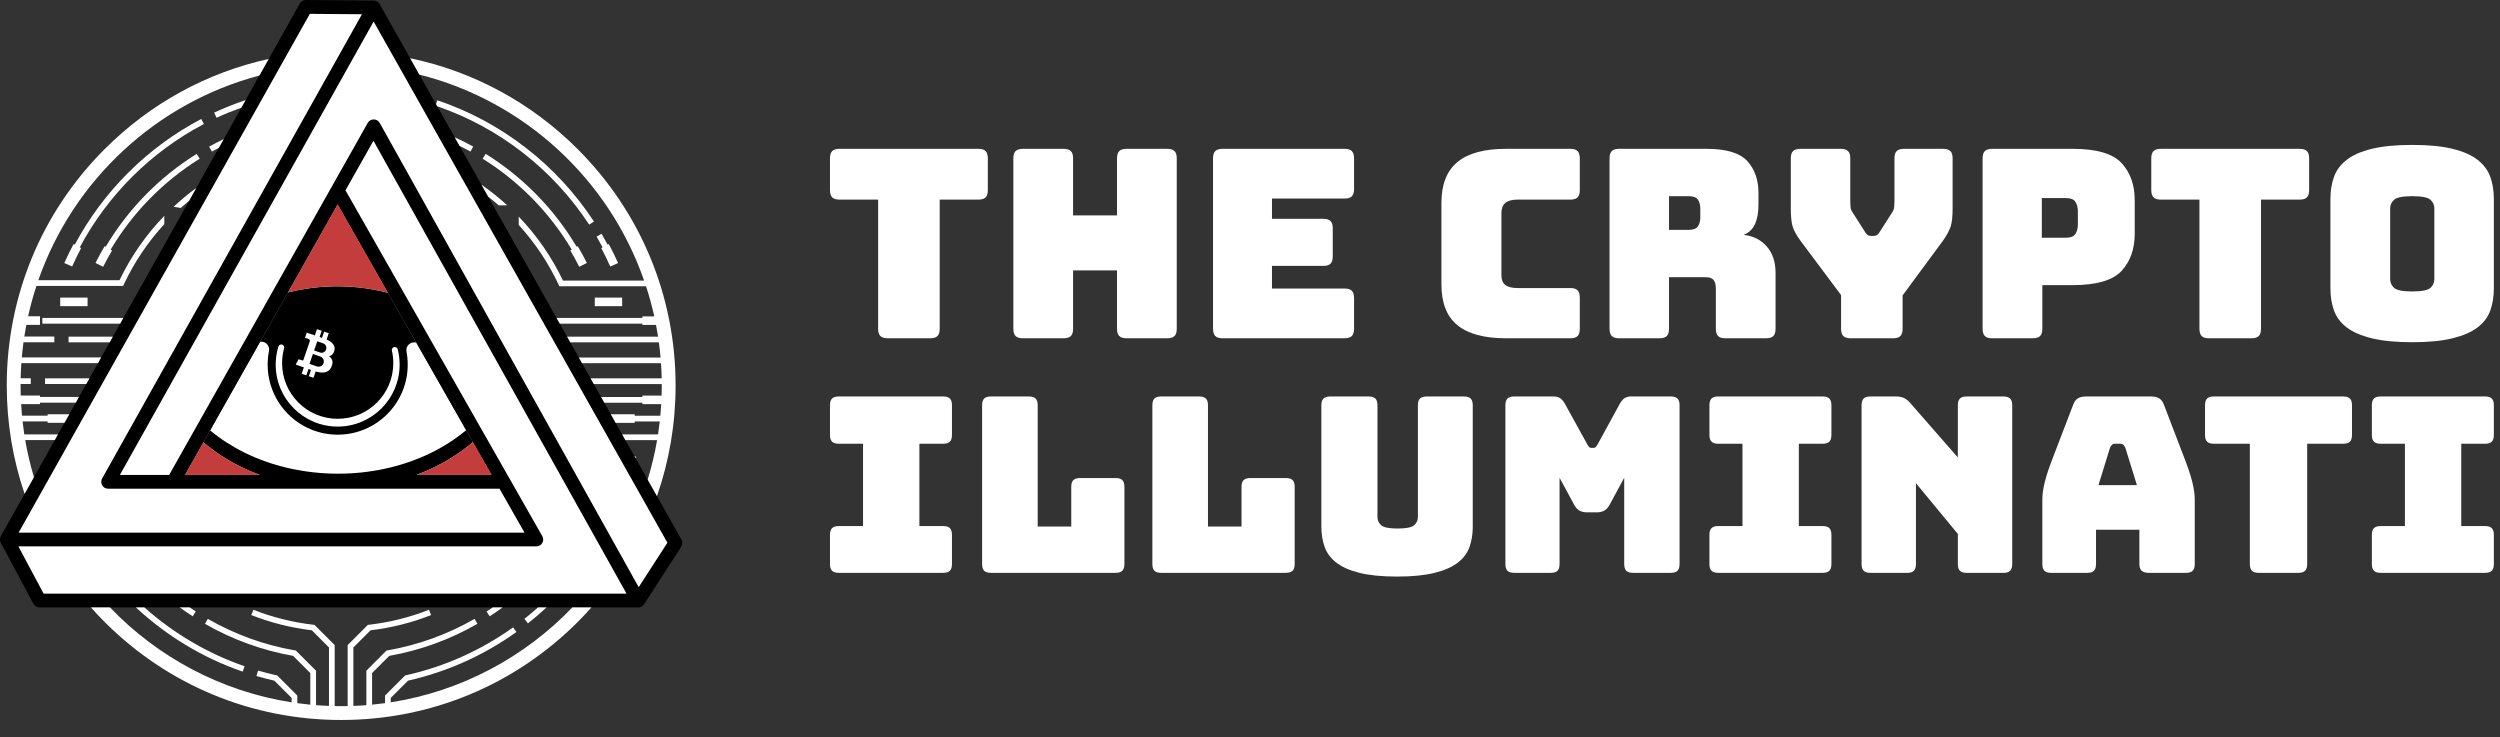 <svg width="139" height="41" viewBox="0 0 139 41" fill="none" xmlns="http://www.w3.org/2000/svg">
<rect x="0" y="0" width="139" height="41" fill="#333333" stroke="none"/>
<g clip-path="url(#clip0_103_11)">
<path d="M51.72 18.808H49.35C49.165 18.808 49.031 18.766 48.949 18.683C48.865 18.6 48.824 18.466 48.824 18.281V11.098H46.673C46.488 11.098 46.353 11.056 46.271 10.973C46.188 10.89 46.147 10.756 46.147 10.571V8.802C46.147 8.617 46.188 8.482 46.271 8.4C46.354 8.317 46.488 8.275 46.673 8.275H54.397C54.582 8.275 54.715 8.317 54.798 8.4C54.882 8.483 54.923 8.617 54.923 8.802V10.572C54.923 10.758 54.882 10.892 54.798 10.974C54.715 11.057 54.582 11.099 54.397 11.099H52.247V18.281C52.247 18.466 52.205 18.601 52.122 18.683C52.039 18.766 51.906 18.808 51.72 18.808Z" fill="white"/>
<path d="M59.137 18.808H56.869C56.684 18.808 56.549 18.766 56.467 18.683C56.384 18.6 56.343 18.466 56.343 18.281V8.802C56.343 8.617 56.384 8.482 56.467 8.4C56.55 8.318 56.684 8.275 56.869 8.275H59.137C59.322 8.275 59.456 8.317 59.539 8.4C59.622 8.483 59.663 8.617 59.663 8.802V11.977H62.106V8.802C62.106 8.617 62.148 8.482 62.231 8.4C62.314 8.317 62.448 8.275 62.633 8.275H64.9C65.086 8.275 65.22 8.317 65.302 8.4C65.385 8.483 65.427 8.617 65.427 8.802V18.281C65.427 18.466 65.385 18.601 65.302 18.683C65.219 18.766 65.086 18.808 64.9 18.808H62.633C62.448 18.808 62.313 18.766 62.231 18.683C62.148 18.6 62.106 18.466 62.106 18.281V15.034H59.663V18.281C59.663 18.466 59.622 18.601 59.539 18.683C59.456 18.765 59.322 18.808 59.137 18.808Z" fill="white"/>
<path d="M74.759 18.808H67.972C67.787 18.808 67.652 18.766 67.57 18.683C67.487 18.6 67.445 18.466 67.445 18.281V8.802C67.445 8.617 67.487 8.482 67.57 8.4C67.653 8.318 67.787 8.275 67.972 8.275H74.759C74.944 8.275 75.078 8.317 75.161 8.4C75.244 8.483 75.286 8.617 75.286 8.802V10.514C75.286 10.699 75.244 10.834 75.161 10.916C75.078 10.999 74.944 11.04 74.759 11.04H70.722V12.166H73.575C73.76 12.166 73.894 12.208 73.977 12.291C74.06 12.374 74.101 12.508 74.101 12.693V14.258C74.101 14.443 74.06 14.578 73.977 14.66C73.894 14.743 73.76 14.784 73.575 14.784H70.722V16.043H74.759C74.944 16.043 75.078 16.084 75.161 16.167C75.244 16.25 75.286 16.384 75.286 16.569V18.281C75.286 18.466 75.244 18.601 75.161 18.683C75.078 18.765 74.944 18.808 74.759 18.808V18.808Z" fill="white"/>
<path d="M87.311 18.808H83.741C82.521 18.808 81.617 18.564 81.027 18.076C80.437 17.589 80.143 16.838 80.143 15.823V11.274C80.143 10.26 80.438 9.507 81.027 9.014C81.618 8.521 82.521 8.275 83.741 8.275H87.311C87.496 8.275 87.629 8.317 87.712 8.4C87.795 8.483 87.837 8.617 87.837 8.802V10.572C87.837 10.758 87.795 10.892 87.712 10.974C87.629 11.056 87.496 11.099 87.311 11.099H84.37C84.068 11.099 83.844 11.159 83.698 11.282C83.552 11.404 83.479 11.587 83.479 11.831V15.312C83.479 15.556 83.552 15.734 83.698 15.846C83.844 15.959 84.068 16.015 84.37 16.015H87.311C87.496 16.015 87.629 16.056 87.712 16.139C87.795 16.222 87.837 16.356 87.837 16.541V18.282C87.837 18.468 87.795 18.602 87.712 18.684C87.629 18.767 87.496 18.809 87.311 18.809V18.808Z" fill="white"/>
<path d="M92.271 18.808H90.018C89.832 18.808 89.698 18.766 89.616 18.683C89.533 18.6 89.491 18.466 89.491 18.281V8.802C89.491 8.617 89.533 8.482 89.616 8.4C89.699 8.318 89.832 8.275 90.018 8.275H94.889C95.981 8.275 96.734 8.502 97.149 8.956C97.563 9.409 97.77 9.996 97.77 10.718V11.391C97.77 11.8 97.71 12.149 97.588 12.437C97.465 12.724 97.253 12.932 96.951 13.059C97.478 13.117 97.904 13.332 98.231 13.702C98.557 14.073 98.721 14.565 98.721 15.18V18.281C98.721 18.466 98.68 18.601 98.597 18.683C98.514 18.766 98.38 18.808 98.195 18.808H95.927C95.742 18.808 95.607 18.766 95.525 18.683C95.442 18.6 95.401 18.466 95.401 18.281V16.043C95.401 15.828 95.359 15.67 95.276 15.568C95.193 15.466 95.049 15.414 94.845 15.414H92.797V18.281C92.797 18.466 92.756 18.601 92.673 18.683C92.59 18.765 92.456 18.808 92.271 18.808V18.808ZM92.797 10.908V12.78H93.894C94.148 12.78 94.319 12.714 94.406 12.583C94.494 12.451 94.537 12.288 94.537 12.092V11.595C94.537 11.4 94.494 11.237 94.406 11.104C94.319 10.973 94.148 10.907 93.894 10.907H92.797V10.908Z" fill="white"/>
<path d="M105.26 18.808H102.89C102.705 18.808 102.57 18.766 102.488 18.683C102.405 18.6 102.364 18.466 102.364 18.281V16.409L100.125 13.41C99.9 13.108 99.752 12.844 99.679 12.62C99.606 12.395 99.569 12.06 99.569 11.611V8.802C99.569 8.617 99.611 8.482 99.694 8.4C99.777 8.317 99.911 8.275 100.096 8.275H102.349C102.534 8.275 102.668 8.317 102.751 8.4C102.834 8.483 102.875 8.617 102.875 8.802V11.201C102.875 11.299 102.88 11.401 102.89 11.508C102.9 11.616 102.938 11.718 103.007 11.816L103.679 12.869C103.727 12.957 103.779 13.021 103.833 13.059C103.887 13.098 103.952 13.117 104.031 13.117H104.177C104.255 13.117 104.32 13.098 104.374 13.059C104.428 13.02 104.479 12.957 104.528 12.869L105.2 11.816C105.269 11.718 105.307 11.616 105.317 11.508C105.327 11.402 105.332 11.299 105.332 11.201V8.802C105.332 8.617 105.373 8.482 105.456 8.4C105.539 8.317 105.673 8.275 105.858 8.275H108.038C108.224 8.275 108.357 8.317 108.44 8.4C108.523 8.483 108.565 8.617 108.565 8.802V11.611C108.565 12.06 108.526 12.395 108.448 12.62C108.37 12.844 108.224 13.108 108.009 13.41L105.785 16.423V18.281C105.785 18.466 105.744 18.601 105.661 18.683C105.578 18.766 105.444 18.808 105.259 18.808H105.26Z" fill="white"/>
<path d="M113.028 18.808H110.76C110.575 18.808 110.44 18.766 110.358 18.683C110.275 18.6 110.233 18.466 110.233 18.281V8.802C110.233 8.617 110.275 8.482 110.358 8.4C110.441 8.318 110.575 8.275 110.76 8.275H115.237C116.563 8.275 117.47 8.539 117.958 9.066C118.445 9.592 118.69 10.28 118.69 11.128V13.001C118.69 13.849 118.446 14.536 117.958 15.063C117.47 15.589 116.564 15.853 115.237 15.853H113.554V18.281C113.554 18.466 113.513 18.601 113.429 18.683C113.346 18.765 113.213 18.808 113.028 18.808V18.808ZM113.525 11.01V13.219H114.842C115.125 13.219 115.31 13.146 115.397 13.001C115.485 12.854 115.529 12.688 115.529 12.503V11.727C115.529 11.542 115.485 11.376 115.397 11.23C115.31 11.084 115.125 11.011 114.842 11.011H113.525V11.01Z" fill="white"/>
<path d="M125.185 18.808H122.815C122.63 18.808 122.495 18.766 122.413 18.683C122.33 18.6 122.289 18.466 122.289 18.281V11.098H120.138C119.953 11.098 119.818 11.056 119.736 10.973C119.653 10.89 119.611 10.756 119.611 10.571V8.802C119.611 8.617 119.653 8.482 119.736 8.4C119.819 8.318 119.953 8.275 120.138 8.275H127.861C128.047 8.275 128.18 8.317 128.263 8.4C128.346 8.483 128.388 8.617 128.388 8.802V10.572C128.388 10.758 128.346 10.892 128.263 10.974C128.18 11.057 128.047 11.099 127.861 11.099H125.712V18.281C125.712 18.466 125.67 18.601 125.587 18.683C125.504 18.766 125.37 18.808 125.185 18.808V18.808Z" fill="white"/>
<path d="M138.658 16.043C138.658 16.492 138.591 16.898 138.46 17.264C138.329 17.63 138.094 17.942 137.757 18.201C137.42 18.459 136.958 18.661 136.367 18.808C135.777 18.954 135.029 19.027 134.122 19.027C133.215 19.027 132.464 18.954 131.869 18.808C131.274 18.662 130.808 18.46 130.473 18.201C130.136 17.942 129.902 17.63 129.77 17.264C129.639 16.898 129.572 16.492 129.572 16.043V11.054C129.572 10.606 129.639 10.199 129.77 9.833C129.901 9.467 130.136 9.152 130.473 8.89C130.809 8.626 131.274 8.421 131.869 8.276C132.464 8.13 133.215 8.057 134.122 8.057C135.029 8.057 135.778 8.13 136.367 8.276C136.958 8.421 137.42 8.627 137.757 8.89C138.094 9.152 138.328 9.468 138.46 9.833C138.591 10.199 138.658 10.606 138.658 11.054V16.043ZM132.894 15.516C132.894 15.712 132.967 15.874 133.113 16.007C133.259 16.138 133.596 16.205 134.122 16.205C134.649 16.205 134.986 16.138 135.131 16.007C135.277 15.876 135.35 15.712 135.35 15.516V11.581C135.35 11.395 135.277 11.237 135.131 11.106C134.986 10.974 134.649 10.908 134.122 10.908C133.596 10.908 133.259 10.974 133.113 11.106C132.967 11.237 132.894 11.395 132.894 11.581V15.515V15.516Z" fill="white"/>
<path d="M46.637 31.85C46.465 31.85 46.34 31.812 46.262 31.735C46.185 31.657 46.147 31.532 46.147 31.36V29.739C46.147 29.567 46.185 29.442 46.262 29.365C46.34 29.287 46.465 29.249 46.637 29.249H47.985V24.672H46.637C46.465 24.672 46.34 24.634 46.262 24.556C46.185 24.479 46.147 24.354 46.147 24.182V22.533C46.147 22.361 46.185 22.236 46.262 22.159C46.34 22.081 46.465 22.043 46.637 22.043H52.439C52.611 22.043 52.736 22.082 52.814 22.159C52.891 22.236 52.929 22.361 52.929 22.533V24.182C52.929 24.354 52.891 24.479 52.814 24.556C52.736 24.634 52.611 24.672 52.439 24.672H51.118V29.249H52.439C52.611 29.249 52.736 29.288 52.814 29.365C52.891 29.442 52.929 29.567 52.929 29.739V31.36C52.929 31.532 52.891 31.657 52.814 31.735C52.736 31.812 52.611 31.85 52.439 31.85H46.637Z" fill="white"/>
<path d="M62.028 31.85H55.095C54.922 31.85 54.798 31.812 54.72 31.735C54.643 31.657 54.605 31.532 54.605 31.36V22.534C54.605 22.361 54.643 22.236 54.72 22.159C54.798 22.081 54.922 22.043 55.095 22.043H57.206C57.378 22.043 57.503 22.083 57.58 22.159C57.658 22.236 57.696 22.361 57.696 22.534V29.276H59.562V27.069C59.562 26.896 59.6 26.772 59.678 26.694C59.755 26.617 59.88 26.579 60.052 26.579H62.027C62.199 26.579 62.324 26.618 62.401 26.694C62.479 26.772 62.517 26.896 62.517 27.069V31.359C62.517 31.531 62.479 31.656 62.401 31.733C62.324 31.811 62.199 31.849 62.027 31.849L62.028 31.85Z" fill="white"/>
<path d="M71.495 31.85H64.562C64.39 31.85 64.265 31.812 64.187 31.735C64.11 31.657 64.072 31.532 64.072 31.36V22.534C64.072 22.361 64.11 22.236 64.187 22.159C64.265 22.081 64.39 22.043 64.562 22.043H66.673C66.845 22.043 66.97 22.083 67.047 22.159C67.125 22.236 67.163 22.361 67.163 22.534V29.276H69.029V27.069C69.029 26.896 69.067 26.772 69.144 26.694C69.222 26.617 69.347 26.579 69.519 26.579H71.494C71.666 26.579 71.791 26.618 71.868 26.694C71.946 26.772 71.984 26.896 71.984 27.069V31.359C71.984 31.531 71.946 31.656 71.868 31.733C71.791 31.811 71.666 31.849 71.494 31.849L71.495 31.85Z" fill="white"/>
<path d="M81.886 29.277C81.886 29.695 81.825 30.074 81.703 30.415C81.58 30.756 81.362 31.046 81.048 31.287C80.735 31.527 80.306 31.716 79.762 31.852C79.217 31.988 78.522 32.057 77.677 32.057C76.832 32.057 76.138 31.988 75.593 31.852C75.048 31.716 74.62 31.527 74.306 31.287C73.993 31.046 73.774 30.755 73.652 30.415C73.529 30.074 73.468 29.696 73.468 29.277V22.535C73.468 22.363 73.506 22.238 73.584 22.161C73.661 22.083 73.786 22.045 73.958 22.045H76.097C76.269 22.045 76.394 22.084 76.472 22.161C76.549 22.238 76.587 22.363 76.587 22.535V28.746C76.587 28.927 76.655 29.08 76.792 29.202C76.928 29.325 77.232 29.386 77.704 29.386C78.176 29.386 78.493 29.325 78.63 29.202C78.766 29.08 78.835 28.927 78.835 28.746V22.535C78.835 22.363 78.873 22.238 78.95 22.161C79.028 22.083 79.152 22.045 79.325 22.045H81.395C81.567 22.045 81.692 22.084 81.77 22.161C81.847 22.238 81.885 22.363 81.885 22.535V29.277H81.886Z" fill="white"/>
<path d="M86.22 31.85H84.19C84.017 31.85 83.892 31.812 83.815 31.735C83.738 31.657 83.7 31.532 83.7 31.36V22.533C83.7 22.361 83.738 22.236 83.815 22.159C83.892 22.081 84.017 22.043 84.19 22.043H86.383C86.528 22.043 86.649 22.076 86.743 22.139C86.839 22.203 86.927 22.307 87.009 22.452L88.235 24.672C88.28 24.754 88.319 24.813 88.35 24.849C88.382 24.885 88.425 24.903 88.48 24.903H88.602C88.657 24.903 88.7 24.885 88.732 24.849C88.763 24.813 88.802 24.754 88.847 24.672L90.06 22.452C90.142 22.308 90.23 22.203 90.326 22.139C90.421 22.076 90.541 22.043 90.687 22.043H92.894C93.066 22.043 93.191 22.082 93.268 22.159C93.346 22.236 93.384 22.361 93.384 22.533V31.36C93.384 31.532 93.345 31.657 93.268 31.735C93.191 31.812 93.066 31.85 92.894 31.85H90.797C90.624 31.85 90.499 31.812 90.422 31.735C90.345 31.657 90.306 31.532 90.306 31.36V26.566L89.503 28.05C89.421 28.205 89.324 28.316 89.21 28.384C89.097 28.452 88.954 28.486 88.782 28.486H88.237C88.065 28.486 87.921 28.452 87.808 28.384C87.695 28.316 87.597 28.205 87.516 28.05L86.712 26.566V31.36C86.712 31.532 86.673 31.657 86.597 31.735C86.519 31.812 86.394 31.85 86.222 31.85H86.22Z" fill="white"/>
<path d="M95.534 31.85C95.362 31.85 95.237 31.812 95.16 31.735C95.082 31.657 95.044 31.532 95.044 31.36V29.739C95.044 29.567 95.082 29.442 95.16 29.365C95.237 29.287 95.362 29.249 95.534 29.249H96.882V24.672H95.534C95.362 24.672 95.237 24.634 95.16 24.556C95.082 24.479 95.044 24.354 95.044 24.182V22.533C95.044 22.361 95.082 22.236 95.16 22.159C95.237 22.081 95.362 22.043 95.534 22.043H101.337C101.509 22.043 101.634 22.082 101.711 22.159C101.789 22.236 101.827 22.361 101.827 22.533V24.182C101.827 24.354 101.789 24.479 101.711 24.556C101.634 24.634 101.509 24.672 101.337 24.672H100.015V29.249H101.337C101.509 29.249 101.634 29.288 101.711 29.365C101.789 29.442 101.827 29.567 101.827 29.739V31.36C101.827 31.532 101.789 31.657 101.711 31.735C101.634 31.812 101.509 31.85 101.337 31.85H95.534Z" fill="white"/>
<path d="M106.036 31.85H103.994C103.821 31.85 103.696 31.812 103.619 31.735C103.542 31.657 103.503 31.532 103.503 31.36V22.534C103.503 22.361 103.542 22.236 103.619 22.159C103.696 22.081 103.821 22.043 103.994 22.043H105.41C105.582 22.043 105.73 22.071 105.853 22.125C105.975 22.18 106.095 22.274 106.213 22.411L108.856 25.435V22.535C108.856 22.362 108.894 22.238 108.972 22.16C109.049 22.083 109.174 22.044 109.346 22.044H111.389C111.561 22.044 111.686 22.084 111.764 22.16C111.841 22.238 111.879 22.362 111.879 22.535V31.361C111.879 31.534 111.841 31.658 111.764 31.736C111.686 31.813 111.561 31.852 111.389 31.852H109.346C109.174 31.852 109.049 31.813 108.972 31.736C108.894 31.658 108.856 31.534 108.856 31.361V29.686L106.527 26.866V31.361C106.527 31.534 106.488 31.658 106.411 31.736C106.333 31.813 106.209 31.852 106.036 31.852V31.85Z" fill="white"/>
<path d="M116.538 31.361C116.538 31.533 116.498 31.658 116.422 31.735C116.345 31.813 116.22 31.851 116.047 31.851H114.045C113.873 31.851 113.748 31.813 113.671 31.735C113.593 31.658 113.555 31.533 113.555 31.361V27.765C113.555 27.492 113.598 27.179 113.684 26.826C113.771 26.472 113.904 26.058 114.087 25.586L115.272 22.495C115.326 22.34 115.41 22.227 115.524 22.154C115.637 22.081 115.785 22.045 115.967 22.045H119.63C119.802 22.045 119.946 22.081 120.059 22.154C120.172 22.227 120.257 22.34 120.311 22.495L121.496 25.586C121.678 26.058 121.812 26.472 121.898 26.826C121.985 27.179 122.028 27.492 122.028 27.765V31.361C122.028 31.533 121.99 31.658 121.912 31.735C121.835 31.813 121.71 31.851 121.538 31.851H119.481C119.299 31.851 119.165 31.813 119.079 31.735C118.992 31.658 118.949 31.533 118.949 31.361V29.454H116.539V31.361H116.538ZM117.314 24.904L116.674 26.975H118.813L118.172 24.904C118.136 24.822 118.097 24.763 118.057 24.727C118.016 24.691 117.968 24.673 117.913 24.673H117.572C117.518 24.673 117.471 24.691 117.429 24.727C117.388 24.763 117.349 24.822 117.313 24.904H117.314Z" fill="white"/>
<path d="M127.789 31.85H125.582C125.409 31.85 125.285 31.812 125.207 31.735C125.13 31.657 125.091 31.532 125.091 31.36V24.672H123.089C122.917 24.672 122.792 24.634 122.715 24.557C122.637 24.479 122.599 24.354 122.599 24.182V22.534C122.599 22.361 122.637 22.236 122.715 22.159C122.792 22.081 122.917 22.043 123.089 22.043H130.281C130.453 22.043 130.578 22.083 130.656 22.159C130.733 22.236 130.771 22.361 130.771 22.534V24.182C130.771 24.354 130.733 24.479 130.656 24.557C130.578 24.634 130.453 24.672 130.281 24.672H128.279V31.36C128.279 31.532 128.239 31.657 128.163 31.735C128.086 31.812 127.961 31.85 127.789 31.85V31.85Z" fill="white"/>
<path d="M132.365 31.85C132.193 31.85 132.068 31.812 131.991 31.735C131.913 31.657 131.875 31.532 131.875 31.36V29.739C131.875 29.567 131.913 29.442 131.991 29.365C132.068 29.287 132.193 29.249 132.365 29.249H133.713V24.672H132.365C132.193 24.672 132.068 24.634 131.991 24.556C131.913 24.479 131.875 24.354 131.875 24.182V22.533C131.875 22.361 131.913 22.236 131.991 22.159C132.068 22.081 132.193 22.043 132.365 22.043H138.168C138.34 22.043 138.465 22.082 138.542 22.159C138.62 22.236 138.658 22.361 138.658 22.533V24.182C138.658 24.354 138.62 24.479 138.542 24.556C138.465 24.634 138.34 24.672 138.168 24.672H136.846V29.249H138.168C138.34 29.249 138.465 29.288 138.542 29.365C138.62 29.442 138.658 29.567 138.658 29.739V31.36C138.658 31.532 138.62 31.657 138.542 31.735C138.465 31.812 138.34 31.85 138.168 31.85H132.365V31.85Z" fill="white"/>
</g>
<g clip-path="url(#clip1_103_11)">
<path d="M18.772 11.361L27.335 26.408H10.284L18.772 11.361Z" fill="white"/>
<path d="M25.917 23.918C25.309 24.426 24.636 24.854 23.918 25.202C22.341 25.965 20.547 26.343 18.754 26.337C16.961 26.33 15.17 25.941 13.599 25.167C12.911 24.829 12.267 24.415 11.682 23.93L11.309 24.593C11.943 25.133 12.647 25.59 13.4 25.961C13.739 26.128 14.088 26.276 14.444 26.409H23.15C23.478 26.286 23.8 26.149 24.114 25.998C24.9 25.617 25.634 25.144 26.294 24.579L25.918 23.919L25.917 23.918Z" fill="black"/>
<path d="M14.46 19.004C14.594 18.981 14.723 19.019 14.825 19.114C14.939 19.219 14.985 19.363 14.955 19.514C14.908 19.754 14.883 20.004 14.882 20.261C14.879 21.336 15.311 22.311 16.013 23.018C16.715 23.725 17.687 24.164 18.762 24.168C19.837 24.171 20.812 23.739 21.519 23.037C22.226 22.335 22.665 21.363 22.669 20.287C22.669 20.034 22.646 19.787 22.601 19.547C22.572 19.395 22.62 19.251 22.735 19.147C22.849 19.043 22.997 19.009 23.146 19.051H23.148L21.571 16.28C20.656 16.042 19.723 15.921 18.789 15.918C17.857 15.915 16.924 16.029 16.009 16.26L14.46 19.004V19.004ZM21.868 20.206C21.869 19.962 21.842 19.724 21.789 19.496C21.768 19.407 21.823 19.319 21.911 19.297C22 19.275 22.09 19.329 22.112 19.417C22.113 19.423 22.115 19.43 22.117 19.436C22.185 19.708 22.22 19.993 22.22 20.285C22.216 21.236 21.828 22.095 21.202 22.717C20.576 23.339 19.714 23.721 18.762 23.718C17.811 23.714 16.951 23.326 16.33 22.7C15.708 22.075 15.325 21.212 15.329 20.261C15.33 19.972 15.367 19.688 15.437 19.416C15.45 19.366 15.464 19.317 15.479 19.269C15.505 19.182 15.597 19.132 15.684 19.157C15.771 19.182 15.823 19.274 15.798 19.362C15.725 19.623 15.685 19.899 15.684 20.184C15.679 21.892 17.058 23.28 18.765 23.285C20.473 23.291 21.861 21.912 21.867 20.205L21.868 20.206Z" fill="black"/>
<path d="M37.889 29.999L21.108 0.228C21.108 0.228 21.107 0.226 21.107 0.226C21.107 0.226 21.106 0.224 21.105 0.223C21.1 0.215 21.094 0.207 21.088 0.199C21.085 0.194 21.081 0.189 21.078 0.184C21.072 0.175 21.065 0.168 21.058 0.16C21.053 0.155 21.049 0.15 21.045 0.145C21.038 0.138 21.03 0.131 21.022 0.125C21.017 0.121 21.013 0.117 21.007 0.112C20.998 0.105 20.989 0.1 20.979 0.094C20.974 0.091 20.97 0.087 20.966 0.085C20.951 0.076 20.937 0.068 20.921 0.062C20.92 0.062 20.919 0.061 20.916 0.061C20.903 0.055 20.889 0.05 20.874 0.046C20.869 0.045 20.863 0.044 20.859 0.043C20.847 0.04 20.836 0.037 20.825 0.036C20.819 0.035 20.812 0.035 20.806 0.034C20.796 0.034 20.786 0.032 20.776 0.032L17.008 0H17.004C16.865 0 16.737 0.075 16.669 0.196L0.049 29.808C0.043 29.818 0.039 29.828 0.034 29.839C0.033 29.841 0.032 29.844 0.031 29.846C0.025 29.858 0.021 29.871 0.017 29.884C0.016 29.887 0.015 29.89 0.014 29.893C0.01 29.906 0.008 29.918 0.006 29.931C0.006 29.934 0.004 29.938 0.003 29.942C0.002 29.954 0.001 29.966 0.001 29.978C0.001 29.983 0.001 29.987 0 29.992C0 30.003 0 30.015 0.001 30.026C0.001 30.031 0.001 30.036 0.003 30.041C0.004 30.052 0.006 30.063 0.008 30.074C0.01 30.08 0.01 30.085 0.012 30.09C0.015 30.101 0.017 30.11 0.021 30.12C0.023 30.126 0.024 30.132 0.027 30.138C0.031 30.147 0.036 30.157 0.04 30.166C0.042 30.17 0.043 30.175 0.046 30.179L1.856 33.568C1.923 33.693 2.053 33.771 2.195 33.771H35.488C35.534 33.771 35.578 33.762 35.62 33.747C35.624 33.746 35.626 33.745 35.63 33.743C35.64 33.739 35.649 33.734 35.659 33.73C35.664 33.727 35.669 33.725 35.674 33.722C35.682 33.718 35.69 33.713 35.698 33.707C35.704 33.704 35.709 33.7 35.715 33.696C35.722 33.691 35.728 33.685 35.735 33.68C35.741 33.675 35.746 33.67 35.753 33.664C35.758 33.659 35.763 33.653 35.769 33.648C35.775 33.642 35.781 33.635 35.786 33.628C35.791 33.623 35.795 33.617 35.799 33.611C35.803 33.605 35.807 33.6 35.811 33.595L37.877 30.396C37.955 30.276 37.959 30.123 37.889 29.999V29.999ZM17.229 0.77L20.121 0.795L5.677 26.604C5.654 26.646 5.639 26.692 5.633 26.738C5.621 26.822 5.637 26.91 5.681 26.986C5.733 27.074 5.816 27.137 5.913 27.162C5.945 27.171 5.978 27.176 6.013 27.176H27.772L28.695 28.798L29.158 29.612H1.04L17.229 0.77ZM18.772 11.361L27.334 26.407H10.284L18.772 11.361V11.361ZM2.425 33.003L1.025 30.381H29.819C29.956 30.381 30.083 30.307 30.152 30.189C30.194 30.114 30.21 30.031 30.2 29.949C30.198 29.935 30.195 29.92 30.191 29.907C30.191 29.905 30.191 29.902 30.19 29.9C30.187 29.888 30.182 29.876 30.178 29.865C30.177 29.861 30.175 29.857 30.174 29.853C30.17 29.843 30.165 29.833 30.16 29.823C30.157 29.818 30.155 29.813 30.152 29.807V29.806H30.151L30.136 29.779C30.136 29.779 30.133 29.774 30.132 29.772L29.554 28.756L28.329 26.603C28.329 26.603 28.326 26.599 28.325 26.597L19.211 10.582L20.764 7.83L34.832 33.004H2.425V33.003ZM35.512 32.642L21.115 6.833C21.047 6.712 20.919 6.636 20.78 6.636C20.641 6.636 20.513 6.712 20.444 6.832L18.82 9.713L18.436 10.393C18.436 10.393 18.436 10.394 18.435 10.395L9.402 26.407H6.668L20.775 1.201L37.106 30.175L35.512 32.642V32.642Z" fill="black"/>
<path d="M18.299 19.808C18.452 19.769 18.551 19.659 18.594 19.48C18.653 19.235 18.511 19.036 18.16 18.876L18.28 18.526L18.023 18.438L17.902 18.788L17.768 18.74L17.888 18.392L17.623 18.301L17.504 18.649L17.056 18.494L16.957 18.779L17.146 18.843C17.192 18.86 17.213 18.886 17.223 18.906C17.234 18.929 17.233 18.95 17.23 18.96L16.872 20.003C16.864 20.028 16.842 20.054 16.788 20.036L16.603 19.971L16.441 20.271L16.766 20.383C16.798 20.394 16.826 20.404 16.853 20.413C16.866 20.418 16.879 20.423 16.894 20.428L16.773 20.781L17.031 20.869L17.155 20.519L17.293 20.566L17.171 20.918L17.43 21.006L17.55 20.654C17.889 20.747 18.255 20.782 18.428 20.395C18.539 20.148 18.497 19.956 18.299 19.809V19.808ZM17.639 18.977L17.965 19.09C18.106 19.138 18.18 19.292 18.131 19.432C18.083 19.573 17.93 19.647 17.789 19.598L17.464 19.486L17.639 18.977V18.977ZM17.62 20.373L17.208 20.23L17.397 19.681L17.81 19.824C17.962 19.876 18.042 20.042 17.99 20.194C17.937 20.345 17.772 20.425 17.62 20.373V20.373Z" fill="white"/>
<path d="M11.104 8.824L10.936 8.555C8.855 9.851 7.122 11.623 5.878 13.719L5.82 13.685C5.729 13.838 5.642 13.992 5.557 14.148C5.471 14.304 5.388 14.462 5.309 14.62L5.735 14.834C5.812 14.68 5.892 14.527 5.974 14.377C6.057 14.226 6.142 14.076 6.23 13.928L6.151 13.881C7.37 11.828 9.067 10.093 11.104 8.824V8.824Z" fill="white"/>
<path d="M9.651 11.496L10.049 11.562C10.201 11.425 10.357 11.293 10.514 11.164L10.915 10.449C10.475 10.772 10.053 11.121 9.651 11.496V11.496Z" fill="white"/>
<path d="M11.337 6.897L11.189 6.615C8.201 8.182 5.738 10.639 4.156 13.604L4.091 13.569C3.998 13.742 3.91 13.916 3.824 14.092C3.738 14.268 3.655 14.445 3.575 14.624L4.01 14.818C4.088 14.644 4.168 14.472 4.252 14.3C4.335 14.129 4.422 13.96 4.511 13.791L4.436 13.752C5.989 10.843 8.405 8.432 11.337 6.895V6.897Z" fill="white"/>
<path d="M11.628 8.149L11.782 8.427C11.908 8.357 12.037 8.29 12.165 8.224L12.44 7.734C12.166 7.865 11.894 8.003 11.629 8.15L11.628 8.149Z" fill="white"/>
<path d="M31.965 14.376C32.047 14.527 32.127 14.68 32.205 14.833L32.287 14.791L32.402 14.734L32.63 14.62C32.551 14.461 32.468 14.303 32.383 14.148C32.298 13.992 32.21 13.837 32.119 13.684L32.061 13.719C30.817 11.623 29.084 9.85 27.003 8.555L26.835 8.824C28.873 10.093 30.569 11.829 31.789 13.881L31.71 13.928C31.798 14.076 31.883 14.225 31.965 14.376H31.965Z" fill="white"/>
<path d="M2.504 21.352H4.795L4.973 21.035H2.504V21.352Z" fill="white"/>
<path d="M23.317 4.148C29.155 5.617 33.858 9.971 35.813 15.601H31.302C30.677 14.29 29.848 13.096 28.841 12.043V12.506C29.744 13.498 30.489 14.612 31.059 15.826L31.101 15.918H35.921C36.099 16.464 36.252 17.022 36.377 17.59H35.717V17.678H30.944L31.123 17.995H35.716V18.067H36.475C36.516 18.282 36.555 18.498 36.589 18.717H31.529L31.708 19.035H36.633C36.671 19.313 36.702 19.594 36.727 19.877H32.183L32.362 20.195H36.751C36.771 20.474 36.784 20.754 36.79 21.037H32.836L33.015 21.355H36.794C36.794 21.383 36.795 21.411 36.795 21.438C36.795 21.624 36.791 21.81 36.785 21.995H35.716V22.075H33.421L33.6 22.393H35.716V22.471H36.765C36.752 22.687 36.736 22.901 36.716 23.114H35.289V23.034H33.962L34.23 23.511H35.289V23.432H36.683C36.656 23.673 36.625 23.914 36.589 24.153H34.592L34.771 24.47H36.535C36.406 25.22 36.23 25.954 36.01 26.669L36.526 27.585C37.207 25.635 37.563 23.564 37.563 21.438C37.563 16.471 35.629 11.801 32.117 8.29C29.527 5.7 26.307 3.969 22.803 3.238L23.317 4.15L23.317 4.148Z" fill="white"/>
<path d="M4.869 16.547H3.348V17.023H4.869V16.547Z" fill="white"/>
<path d="M10.712 34.267L10.885 34C10.769 33.925 10.655 33.849 10.543 33.772H9.994C10.228 33.943 10.468 34.108 10.713 34.267H10.712Z" fill="white"/>
<path d="M2.354 17.996H6.68L6.858 17.678H2.354V17.996Z" fill="white"/>
<path d="M35.34 25.478C35.347 25.448 35.355 25.419 35.362 25.389L35.279 25.369L35.34 25.477V25.478Z" fill="white"/>
<path d="M12.041 6.549C12.492 6.34 12.954 6.152 13.423 5.984L13.657 5.566C13.061 5.765 12.476 5.997 11.907 6.261L12.041 6.549V6.549Z" fill="white"/>
<path d="M34.591 16.547H33.07V17.023H34.591V16.547Z" fill="white"/>
<path d="M30.386 33.772H29.916C29.67 33.991 29.417 34.204 29.157 34.408L29.354 34.658C29.711 34.376 30.055 34.08 30.387 33.772H30.386Z" fill="white"/>
<path d="M34.116 14.092C34.03 13.916 33.941 13.741 33.849 13.569L33.784 13.604C33.675 13.399 33.562 13.195 33.446 12.996L33.172 13.157C33.286 13.352 33.397 13.552 33.504 13.752L33.43 13.792C33.519 13.96 33.606 14.13 33.689 14.301C33.772 14.472 33.853 14.644 33.93 14.818L34.009 14.783V14.785L34.3 14.655V14.654L34.365 14.625C34.285 14.446 34.202 14.269 34.116 14.092V14.092Z" fill="white"/>
<path d="M1.887 26.534C1.686 25.861 1.524 25.172 1.402 24.468H3.046L3.224 24.151H1.349C1.313 23.912 1.282 23.672 1.255 23.429H2.649V23.508H3.584L3.852 23.032H2.649V23.111H1.223C1.203 22.898 1.187 22.684 1.174 22.469H2.222V22.389H4.212L4.39 22.071H2.222V21.992H1.152C1.147 21.807 1.143 21.621 1.143 21.434C1.143 21.407 1.143 21.379 1.144 21.351H1.711V21.033H1.148C1.154 20.751 1.168 20.47 1.187 20.191H5.446L5.624 19.873H1.212C1.237 19.59 1.268 19.309 1.306 19.031H3.021V18.713H1.351C1.384 18.495 1.423 18.278 1.465 18.063H2.223V17.586H1.563C1.689 17.012 1.844 16.449 2.025 15.898H6.846L6.888 15.806C7.465 14.581 8.22 13.458 9.136 12.46V12C8.116 13.057 7.277 14.259 6.645 15.58H2.131C4.068 10.026 8.684 5.714 14.423 4.199L14.941 3.277C11.512 4.031 8.363 5.746 5.821 8.288C2.309 11.799 0.375 16.469 0.375 21.436C0.375 23.516 0.716 25.545 1.368 27.457L1.887 26.534V26.534Z" fill="white"/>
<path d="M31.825 33.772C29.182 36.525 25.665 38.435 21.725 39.049V38.804L22.684 37.845C24.862 37.353 26.89 36.442 28.714 35.139L28.53 34.881C26.728 36.168 24.723 37.065 22.571 37.545L22.526 37.555L21.408 38.672V39.095C21.17 39.128 20.929 39.156 20.688 39.179V37.422L21.644 36.466C23.372 36.16 25.021 35.56 26.544 34.684L26.386 34.409C24.88 35.275 23.249 35.865 21.54 36.162L21.49 36.17L20.37 37.291V39.208C20.131 39.227 19.89 39.239 19.648 39.248V35.999L20.602 35.045C21.756 34.908 22.889 34.623 23.968 34.199L23.851 33.904C22.781 34.325 21.656 34.605 20.51 34.737L20.454 34.743L19.33 35.867V39.258C19.21 39.26 19.09 39.263 18.97 39.263C18.849 39.263 18.729 39.261 18.609 39.258V35.867L17.485 34.743L17.43 34.737C16.284 34.605 15.159 34.325 14.088 33.904L13.973 34.199C15.052 34.623 16.184 34.908 17.339 35.045L18.291 35.999V39.248C18.05 39.239 17.809 39.227 17.571 39.208V37.291L16.45 36.17L16.4 36.162C14.691 35.865 13.06 35.275 11.554 34.409L11.396 34.684C12.92 35.56 14.568 36.159 16.296 36.466L17.253 37.423V39.18C17.011 39.157 16.771 39.128 16.531 39.095V38.673L15.414 37.555L15.369 37.546C15.027 37.469 14.684 37.381 14.348 37.283L14.259 37.588C14.586 37.683 14.921 37.77 15.255 37.845L16.214 38.805V39.05C12.274 38.436 8.757 36.526 6.114 33.772H5.057C5.303 34.05 5.557 34.321 5.821 34.585C9.334 38.097 14.003 40.031 18.97 40.031C23.936 40.031 28.606 38.097 32.118 34.585C32.383 34.32 32.637 34.049 32.883 33.772H31.825V33.772Z" fill="white"/>
<path d="M25.551 8.111C25.756 8.212 25.958 8.317 26.157 8.428L26.311 8.15C25.975 7.965 25.631 7.792 25.281 7.633L25.551 8.111V8.111Z" fill="white"/>
<path d="M33.022 12.316C30.962 9.164 27.87 6.77 24.316 5.576L24.244 5.791L24.312 5.911C27.759 7.093 30.755 9.426 32.758 12.49L33.023 12.316H33.022Z" fill="white"/>
<path d="M27.946 33.772H27.396C27.283 33.849 27.17 33.926 27.054 34.001L27.226 34.267C27.471 34.109 27.711 33.943 27.945 33.772L27.946 33.772Z" fill="white"/>
<path d="M27.145 10.938C27.344 11.092 27.539 11.251 27.73 11.417H28.203C27.748 11 27.267 10.615 26.765 10.264L27.145 10.938Z" fill="white"/>
<path d="M13.598 37.044C11.54 36.333 9.645 35.212 8.026 33.772H7.554C9.259 35.355 11.285 36.582 13.494 37.344L13.598 37.044H13.598Z" fill="white"/>
<path d="M6.275 18.717H3.813V19.035H6.097L6.275 18.717Z" fill="white"/>
<path d="M16.008 16.262C16.923 16.031 17.857 15.915 18.79 15.918C19.724 15.922 20.657 16.043 21.573 16.282L18.773 11.361L16.009 16.262H16.008Z" fill="#C43D3D"/>
<path d="M11.308 24.592L11.458 24.326L10.284 26.408H14.443C14.087 26.275 13.738 26.127 13.4 25.96C12.647 25.59 11.943 25.133 11.308 24.592V24.592Z" fill="#C43D3D"/>
<path d="M26.294 24.577C25.635 25.142 24.901 25.616 24.114 25.996C23.801 26.148 23.479 26.285 23.15 26.407H27.335L26.293 24.576L26.294 24.577Z" fill="#C43D3D"/>
<path d="M17.229 0.77L20.121 0.794L5.677 26.603C5.654 26.645 5.639 26.691 5.633 26.737C5.621 26.822 5.637 26.909 5.681 26.985C5.733 27.073 5.816 27.136 5.913 27.162C5.945 27.17 5.978 27.175 6.013 27.175H27.772L28.695 28.797L29.159 29.611H1.04L17.229 0.77Z" fill="white"/>
<path d="M2.425 33.003L1.025 30.381H29.819C29.956 30.381 30.083 30.307 30.151 30.189C30.194 30.115 30.21 30.031 30.2 29.949C30.198 29.935 30.195 29.92 30.191 29.907C30.191 29.905 30.191 29.902 30.19 29.9C30.187 29.888 30.182 29.876 30.178 29.865C30.177 29.861 30.175 29.857 30.174 29.853C30.17 29.843 30.165 29.833 30.16 29.823C30.157 29.818 30.155 29.813 30.152 29.807V29.806H30.151L30.136 29.779C30.136 29.779 30.133 29.774 30.132 29.772L29.554 28.756L28.329 26.603C28.329 26.603 28.326 26.599 28.325 26.597L19.211 10.582L20.764 7.83L34.832 33.004H2.425V33.003Z" fill="white"/>
<path d="M35.511 32.642L21.114 6.834C21.047 6.712 20.918 6.637 20.779 6.637C20.64 6.637 20.512 6.712 20.444 6.833L18.819 9.713L18.435 10.394C18.435 10.394 18.435 10.395 18.434 10.396L9.401 26.408H6.667L20.774 1.201L37.106 30.175L35.511 32.643V32.642Z" fill="white"/>
</g>
<defs>
<clipPath id="clip0_103_11">
<rect width="92.511" height="24" fill="white" transform="translate(46.147 8.055)"/>
</clipPath>
<clipPath id="clip1_103_11">
<rect width="37.939" height="40.031" fill="white"/>
</clipPath>
</defs>
</svg>
